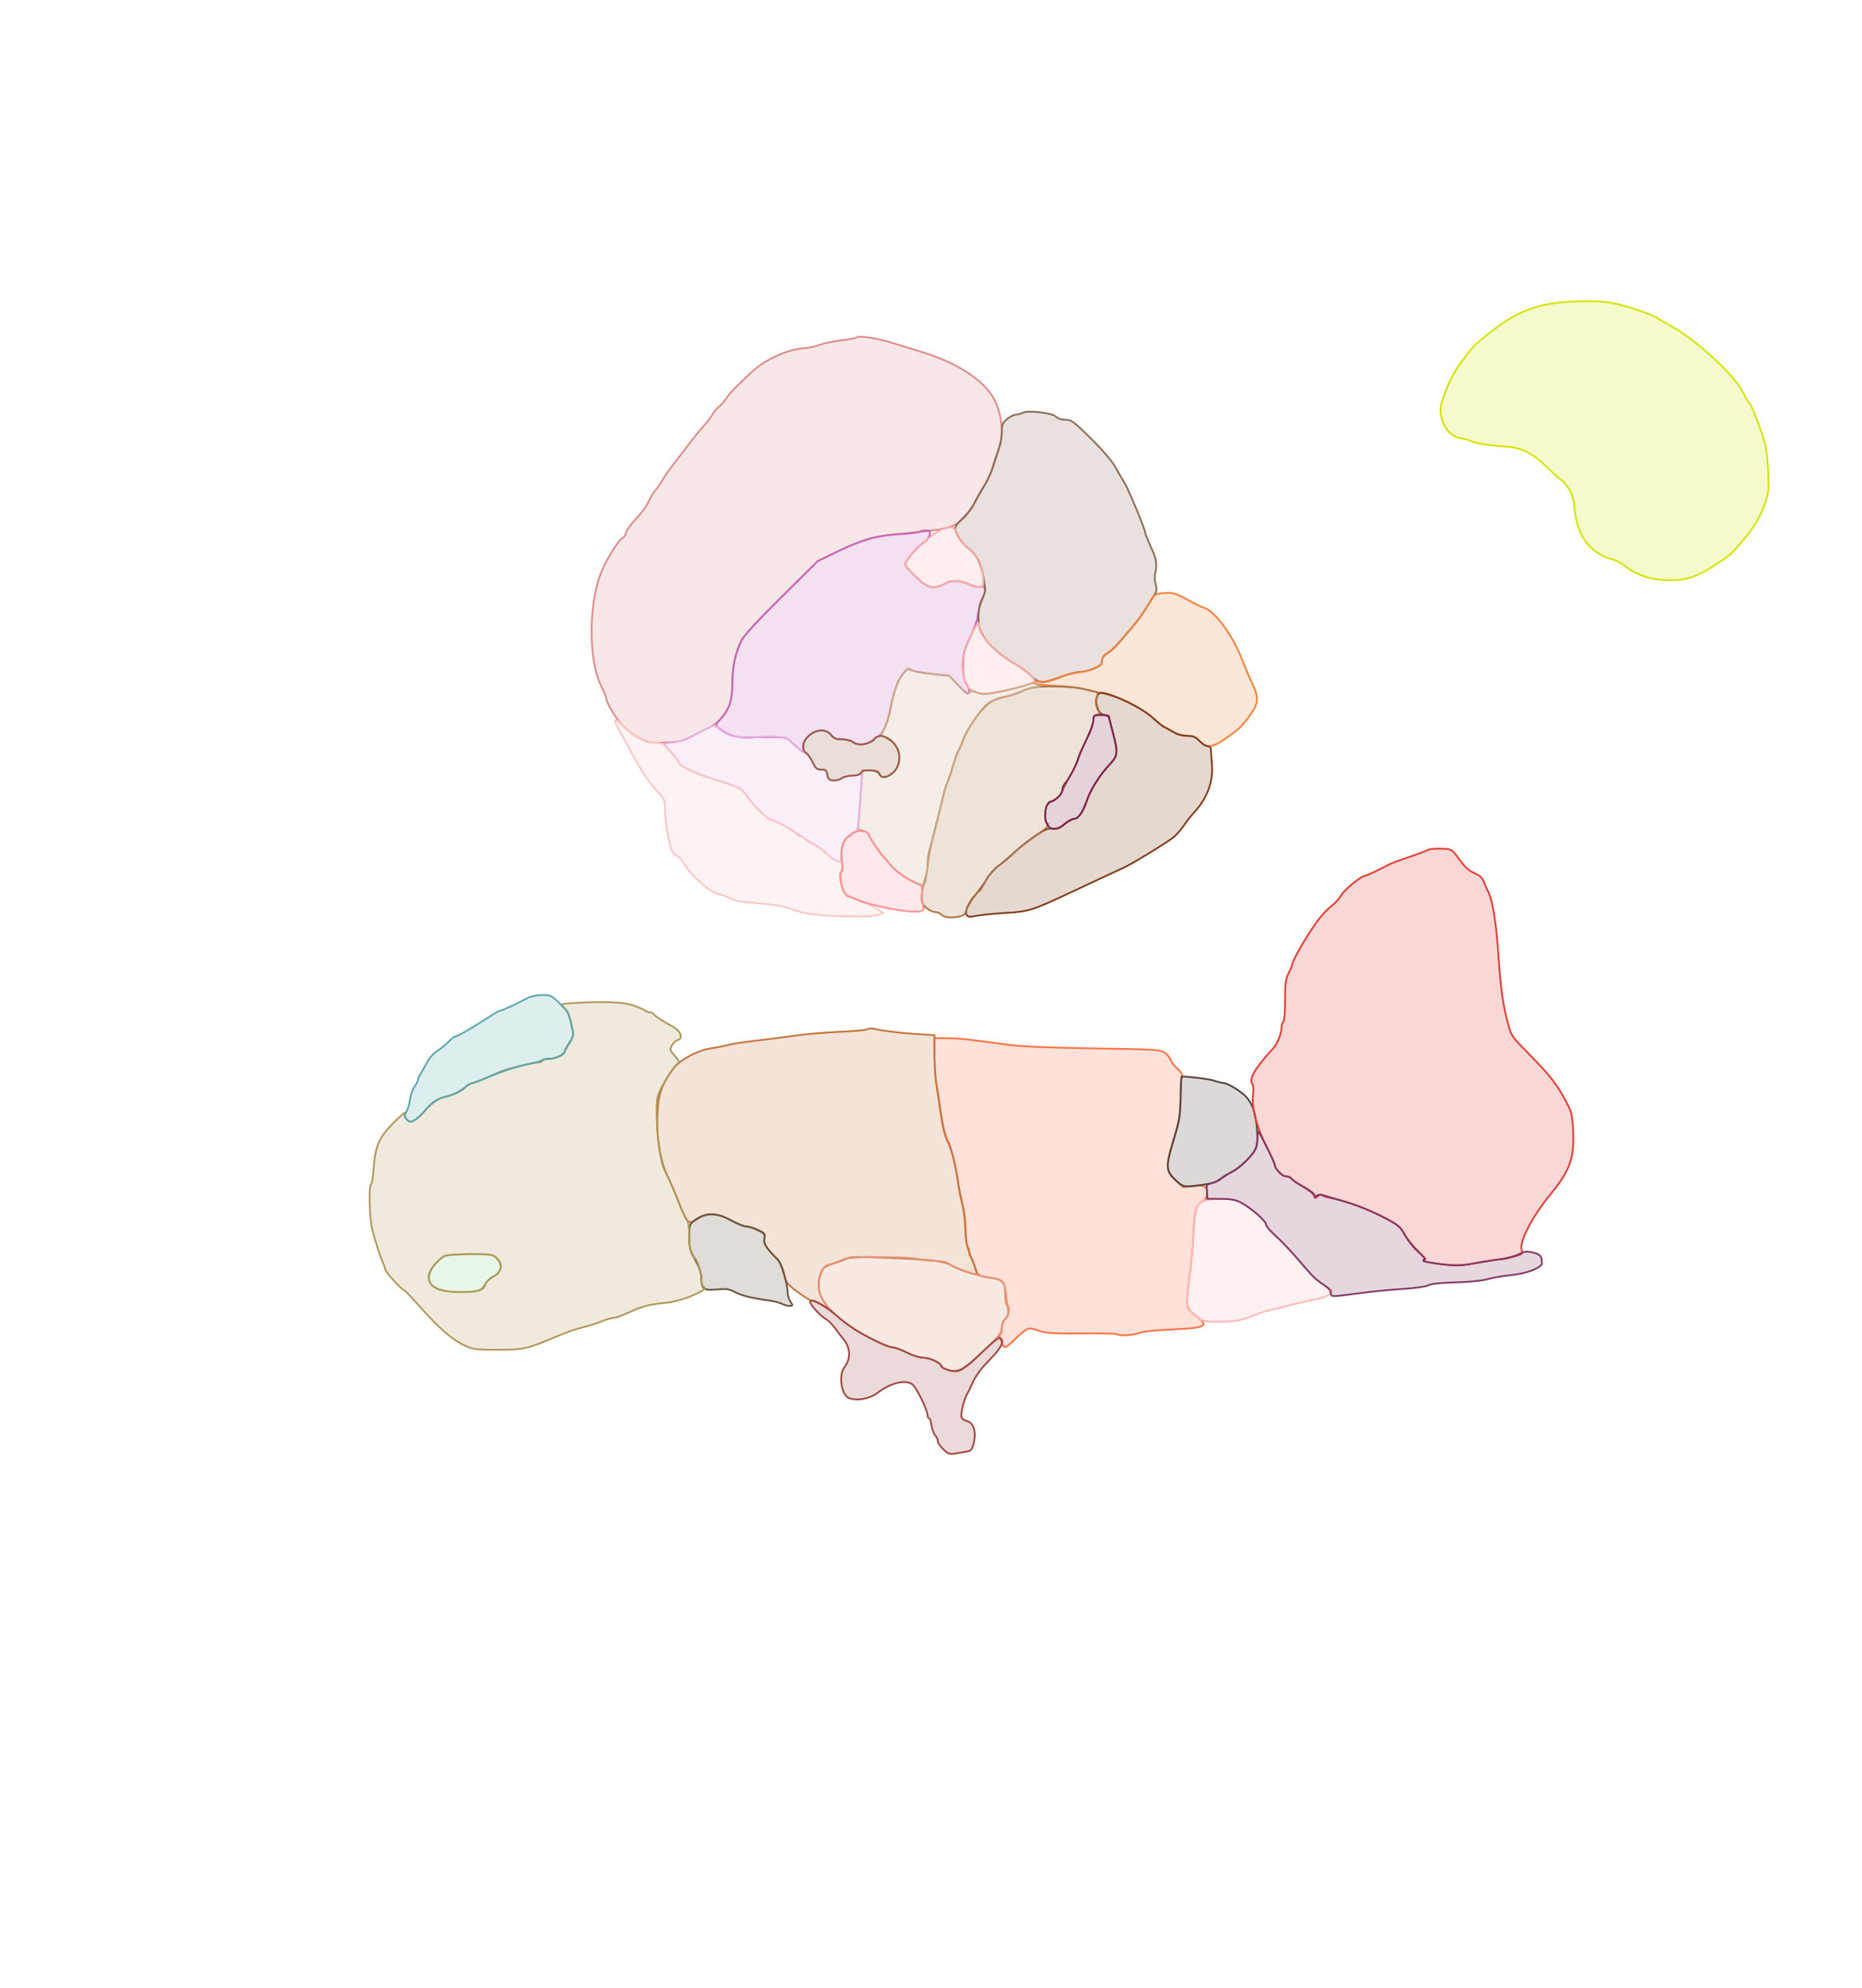 <svg xmlns="http://www.w3.org/2000/svg" width="1078" height="1151" viewBox="0 0 1078 1151" version="1.1">
    <path class="svg-region-V" d="M 495.908 195.412 C 495.583 195.745, 491.533 196.476, 486.908 197.038 C 482.284 197.599, 476.700 198.784, 474.500 199.670 C 472.300 200.556, 468.250 201.416, 465.500 201.582 C 456.068 202.150, 442.537 208.345, 435 215.546 C 432.525 217.911, 428.700 221.568, 426.499 223.673 C 424.299 225.778, 421.628 228.850, 420.564 230.500 C 419.500 232.150, 417.579 234.327, 416.295 235.338 C 415.011 236.349, 413.319 238.374, 412.536 239.838 C 411.753 241.302, 409.624 244.141, 407.806 246.148 C 404.425 249.877, 401.427 253.596, 397 259.551 C 395.625 261.400, 392.453 265.520, 389.952 268.707 C 387.450 271.893, 384.532 276.075, 383.467 278 C 382.402 279.925, 380.535 282.625, 379.318 284 C 378.102 285.375, 376.360 288.300, 375.447 290.500 C 374.535 292.700, 371.384 297.030, 368.445 300.122 C 365.507 303.214, 362.814 306.894, 362.461 308.300 C 362.108 309.705, 361.252 311.073, 360.558 311.339 C 358.348 312.187, 351.278 323.465, 348.162 331.112 C 340.632 349.589, 340.609 382.242, 348.115 397.280 C 349.702 400.459, 351.010 403.609, 351.022 404.280 C 351.068 406.869, 356.692 416.195, 360.686 420.303 C 362.988 422.671, 367.357 425.865, 370.394 427.402 C 375.481 429.976, 376.648 430.168, 385.208 429.842 C 393.953 429.509, 395.594 429.075, 402.500 425.264 C 403.600 424.657, 406.525 423.184, 409 421.991 C 419.579 416.889, 423.975 409.208, 423.990 395.799 C 424.001 386.273, 425.758 377.959, 429.231 371 C 430.698 368.060, 438.759 359.266, 452.488 345.628 L 473.500 324.757 485 319.256 C 499.148 312.487, 506.997 310.241, 520.803 309.009 C 548.222 306.562, 551.195 305.856, 557.683 300.250 C 559.433 298.738, 562.358 294.723, 564.183 291.328 C 566.007 287.934, 568.945 282.734, 570.712 279.773 C 572.479 276.812, 574.596 271.939, 575.416 268.945 C 576.237 265.950, 577.584 261.700, 578.410 259.500 C 581.654 250.861, 579.623 236.631, 573.991 228.528 C 566.948 218.396, 552.704 209.617, 534 203.881 C 530.425 202.785, 523 200.478, 517.500 198.755 C 508 195.778, 497.189 194.105, 495.908 195.412" stroke="#dd8a8a" fill="#dd8a8a" fill-opacity="0.2" fill-rule="evenodd"/><path class="svg-region-SV" d="M 532 307.897 C 531.175 308.356, 525.775 309.011, 520 309.353 C 506.987 310.122, 499.555 312.220, 484.933 319.254 L 473.500 324.753 452.385 345.627 C 437.997 359.849, 430.578 367.934, 429.101 371 C 425.655 378.151, 424.002 386.103, 423.978 395.644 C 423.953 405.548, 422.412 410.184, 417.150 416.177 C 414.229 419.503, 414.143 419.817, 415.768 421.245 C 420.339 425.262, 426.324 427.254, 432.955 426.965 C 436.555 426.809, 443.030 426.703, 447.345 426.730 C 454.863 426.777, 455.342 426.922, 458.845 430.194 C 465.296 436.219, 465.639 436.349, 465.200 432.589 C 464.882 429.861, 465.404 428.722, 468.157 426.143 C 472.543 422.031, 478.230 421.751, 481.179 425.500 C 482.723 427.464, 484.054 428, 487.381 428 C 489.711 428, 492.491 428.661, 493.559 429.468 C 494.626 430.276, 496.716 430.951, 498.203 430.968 C 501.191 431.003, 506 429.115, 506 427.907 C 506 427.482, 506.908 426.847, 508.017 426.495 C 510.851 425.595, 513.883 419.114, 515.553 410.387 C 517.599 399.693, 519.755 393.718, 522.947 389.894 C 525.239 387.149, 526.009 386.763, 527.207 387.757 C 528.011 388.424, 533.356 389.476, 539.085 390.093 L 549.500 391.215 554.805 396.828 C 558.773 401.026, 560.320 402.100, 560.944 401.090 C 561.466 400.246, 560.985 398.395, 559.665 396.156 C 558.006 393.346, 557.557 390.948, 557.579 385.036 C 557.605 378.289, 558.047 376.573, 561.804 368.650 C 564.112 363.783, 566.011 358.383, 566.024 356.650 C 566.037 354.918, 567.130 350.867, 568.453 347.648 C 571.189 340.996, 570.962 339.093, 567.513 339.753 C 566.200 340.004, 563.728 339.512, 562.019 338.659 C 556.389 335.851, 550.754 335.570, 546.919 337.908 C 542.639 340.517, 538.605 340.567, 535.076 338.054 C 531.007 335.157, 524 327.929, 524 326.628 C 524 324.863, 531.145 316.511, 534.619 314.215 C 536.334 313.081, 537.959 310.994, 538.230 309.577 C 538.659 307.335, 538.383 307.004, 536.111 307.030 C 534.675 307.047, 532.825 307.437, 532 307.897" stroke="#c666b5" fill="#c666b5" fill-opacity="0.2" fill-rule="evenodd"/><path class="svg-region-SF" d="M 592 238.999 C 591.175 239.533, 589.522 239.976, 588.327 239.985 C 587.131 239.993, 584.769 241.165, 583.077 242.589 C 580.416 244.828, 580 245.837, 580 250.051 C 580 252.732, 579.150 257.304, 578.111 260.212 C 577.071 263.121, 575.466 267.975, 574.542 271 C 573.619 274.025, 571.402 278.750, 569.617 281.500 C 567.831 284.250, 565.365 288.601, 564.135 291.169 C 562.906 293.736, 559.898 297.683, 557.450 299.939 C 555.003 302.195, 553 304.725, 553 305.560 C 553 308.690, 557.212 315.169, 560.950 317.788 C 565.531 320.998, 568.292 326.729, 569.726 336 C 570.623 341.798, 570.508 342.932, 568.662 346.500 C 567.207 349.312, 566.578 352.453, 566.546 357.074 C 566.507 362.684, 566.942 364.363, 569.511 368.523 C 572.719 373.716, 579.499 379.605, 587.907 384.500 C 590.741 386.150, 594.811 389.188, 596.951 391.250 C 601.729 395.854, 603.928 395.947, 614 391.969 C 618.125 390.340, 623.150 389.006, 625.167 389.004 C 627.184 389.002, 630.896 388.116, 633.417 387.036 C 637.082 385.464, 638 384.580, 638 382.617 C 638 380.931, 639.017 379.529, 641.250 378.137 C 643.038 377.023, 646.075 374.224, 648 371.917 C 649.925 369.610, 653.317 365.627, 655.537 363.067 C 657.758 360.507, 660.908 356.276, 662.537 353.666 C 664.167 351.055, 666.521 347.330, 667.769 345.387 C 669.721 342.349, 669.898 341.334, 669.033 338.122 C 668.424 335.862, 668.373 333.186, 668.903 331.339 C 669.818 328.148, 669.455 323.893, 667.979 320.500 C 667.501 319.400, 666.185 316.387, 665.055 313.805 C 663.925 311.223, 663 308.703, 663 308.205 C 663 306.530, 653.260 283.127, 651.177 279.798 C 650.042 277.984, 647.636 273.839, 645.831 270.587 C 643.766 266.868, 638.473 260.653, 631.567 253.837 C 621.527 243.929, 620.263 243, 616.832 243 C 614.477 243, 612.411 242.306, 611.289 241.138 C 609.206 238.969, 594.556 237.344, 592 238.999" stroke="#8c6b55" fill="#8c6b55" fill-opacity="0.2" fill-rule="evenodd"/><path class="svg-region-IF" d="M 670.741 343.717 C 668.876 343.999, 667.454 345.166, 666.353 347.317 C 664.843 350.268, 659.170 358.859, 657.978 360 C 657.690 360.275, 655.215 363.168, 652.478 366.430 C 646.146 373.973, 644.047 376.084, 640.702 378.276 C 638.959 379.417, 638 380.933, 638 382.544 C 638 384.336, 637.222 385.355, 635.250 386.146 C 633.737 386.753, 631.600 387.619, 630.500 388.072 C 629.400 388.525, 626.475 389.076, 624 389.295 C 621.525 389.515, 616.197 390.937, 612.160 392.455 C 607.209 394.316, 603.847 395.019, 601.830 394.616 C 599.696 394.189, 598.957 394.374, 599.250 395.259 C 599.531 396.109, 603.413 396.683, 611.580 397.080 C 618.136 397.399, 625.075 398.156, 627 398.763 C 628.925 399.371, 633.910 400.533, 638.077 401.348 C 648.640 403.412, 660.926 409.597, 668.674 416.750 C 671.206 419.087, 673.689 421, 674.192 421 C 674.695 421, 676.762 422.125, 678.785 423.500 C 681.386 425.267, 683.807 426, 687.045 426 C 690.829 426, 692.126 426.522, 694.500 429 C 698.457 433.131, 701.806 432.906, 708.805 428.041 C 717.338 422.109, 718.577 420.975, 722.950 415.090 C 728.622 407.456, 728.991 404.301, 725.168 396.128 C 723.463 392.483, 720.674 385.908, 718.971 381.517 C 713.726 367.996, 703.530 353.990, 697.478 351.993 C 695.596 351.372, 692.131 349.769, 689.778 348.432 C 680.197 342.986, 678.444 342.552, 670.741 343.717" stroke="#f2823b" fill="#f2823b" fill-opacity="0.2" fill-rule="evenodd"/><path class="svg-region-PF" d="M 546.015 306.180 C 544.098 306.729, 540.698 308.826, 538.459 310.840 C 536.221 312.853, 533.260 315.400, 531.880 316.500 C 528.903 318.872, 524 325.246, 524 326.744 C 524 327.325, 525.688 329.533, 527.750 331.650 C 536.344 340.473, 540.491 341.827, 546.919 337.908 C 549.658 336.238, 551.233 335.958, 554.836 336.498 C 557.310 336.869, 560.355 337.841, 561.602 338.659 C 562.850 339.476, 565.137 340, 566.685 339.823 C 569.426 339.508, 569.491 339.361, 569.172 334.186 C 568.723 326.908, 566.102 321.581, 561.235 318.055 C 558.629 316.168, 556.298 313.254, 554.826 310.044 C 552.397 304.750, 551.845 304.508, 546.015 306.180 M 561.250 370.066 C 556.803 380.381, 556.266 384.100, 558.082 391.985 C 559.361 397.537, 560.932 399.327, 565.981 400.994 C 569.454 402.140, 571.243 402.024, 580.717 400.037 C 591.253 397.827, 599.032 395.296, 598.968 394.098 C 598.882 392.469, 593.752 387.976, 587.965 384.462 C 575.672 376.998, 567 368.005, 567 362.721 C 567 358.647, 565.160 360.997, 561.250 370.066" stroke="#faaaaa" fill="#faaaaa" fill-opacity="0.2" fill-rule="evenodd"/><path class="svg-region-AAB" d="M 635.001 403.499 C 633.473 407.516, 635.848 413.425, 639.144 413.806 C 640.918 414.012, 641.945 414.835, 642.264 416.306 C 642.526 417.513, 643.712 422.148, 644.900 426.607 C 647.322 435.700, 646.992 437.766, 642.337 442.647 C 637.023 448.218, 631.710 456.484, 629.578 462.498 C 626.835 470.230, 624.276 474, 621.767 474 C 620.665 474, 618.179 475.392, 616.241 477.093 C 613.450 479.544, 612.074 480.082, 609.609 479.687 C 607.117 479.288, 605.130 480.096, 599.597 483.761 C 595.800 486.275, 590.400 490.500, 587.597 493.148 C 584.793 495.797, 580.581 499.366, 578.235 501.079 C 575.889 502.793, 572.768 506.289, 571.300 508.848 C 569.831 511.406, 567.163 515.161, 565.371 517.190 C 558.507 524.965, 557.234 531.697, 562.837 530.598 C 567.351 529.713, 574.163 528.976, 582 528.526 C 595.441 527.755, 597.714 527.044, 619.500 516.798 C 628.850 512.401, 638.300 507.976, 640.500 506.965 C 642.700 505.955, 646.975 503.984, 650 502.585 C 655.356 500.109, 672.349 489.838, 678.790 485.184 C 680.553 483.910, 683.426 480.760, 685.174 478.184 C 686.922 475.608, 689.422 472.375, 690.730 471 C 698.706 462.610, 702.458 452.874, 701.648 442.666 C 701.335 438.725, 701.061 434.712, 701.039 433.750 C 701.017 432.741, 700.232 432, 699.187 432 C 698.190 432, 696.081 430.650, 694.500 429 C 692.233 426.634, 690.767 425.999, 687.563 425.994 C 685.328 425.990, 682.150 425.254, 680.500 424.357 C 678.850 423.461, 676.229 422.064, 674.677 421.254 C 673.124 420.443, 669.974 417.980, 667.677 415.779 C 661.620 409.976, 643.183 401.032, 637.225 401.006 C 636.524 401.003, 635.523 402.124, 635.001 403.499" stroke="#7f3c1a" fill="#7f3c1a" fill-opacity="0.2" fill-rule="evenodd"/><path class="svg-region-APB" d="M 598.500 397.877 C 596.300 398.287, 592.999 399.414, 591.164 400.381 C 589.329 401.349, 584.941 402.745, 581.412 403.483 C 577.369 404.329, 573.795 405.826, 571.748 407.531 C 567.336 411.208, 559.753 422.394, 557.535 428.500 C 556.536 431.250, 555.313 434.020, 554.816 434.655 C 554.320 435.290, 553.035 438.881, 551.962 442.635 C 550.888 446.389, 549.385 450.819, 548.622 452.480 C 547.859 454.141, 546.675 457.975, 545.992 461 C 545.308 464.025, 543.877 469.875, 542.811 474 C 541.745 478.125, 540.481 483.075, 540.003 485 C 539.524 486.925, 538.664 490.300, 538.090 492.500 C 537.517 494.700, 537.037 498.397, 537.024 500.715 C 537.011 503.033, 536.261 507.083, 535.357 509.715 C 534.453 512.347, 533.665 516.451, 533.607 518.836 C 533.519 522.419, 533.987 523.591, 536.306 525.586 C 537.849 526.914, 540.156 528, 541.433 528 C 542.710 528, 544.315 528.675, 545 529.500 C 547.309 532.282, 559 531.129, 559 528.120 C 559 526.313, 565.615 516.001, 566.777 515.998 C 567.174 515.996, 568.811 513.485, 570.414 510.418 C 572.245 506.914, 575.034 503.568, 577.914 501.418 C 580.436 499.535, 584.525 496.068, 587 493.714 C 589.475 491.360, 594.987 487.003, 599.250 484.033 C 607.001 478.632, 607.874 477.658, 606 476.500 C 604.593 475.630, 604.812 467.806, 606.295 466 C 606.972 465.175, 608.870 463.743, 610.513 462.817 C 612.156 461.891, 613.789 460.541, 614.143 459.817 C 614.497 459.093, 615.307 457.375, 615.944 456 C 616.580 454.625, 618.466 451.025, 620.135 448 C 621.803 444.975, 623.976 440.250, 624.964 437.500 C 625.951 434.750, 628.163 429.812, 629.879 426.528 C 631.596 423.243, 633 419.133, 633 417.394 C 633 415.079, 633.533 414.094, 634.992 413.712 C 636.838 413.230, 636.883 412.952, 635.611 409.925 C 634.700 407.760, 634.516 405.688, 635.064 403.777 C 635.636 401.783, 635.522 400.799, 634.695 400.584 C 625.733 398.251, 621.942 397.702, 613 397.439 C 607.225 397.270, 600.700 397.467, 598.500 397.877" stroke="#ac7444" fill="#ac7444" fill-opacity="0.2" fill-rule="evenodd"/><path class="svg-region-PC" d="M 522.200 390.882 C 519.394 394.756, 517.144 401.425, 515.010 412.192 C 514.390 415.323, 513.061 419.574, 512.056 421.639 L 510.230 425.394 514.508 428.107 C 519.848 431.494, 521.814 436.341, 520.129 441.965 C 518.830 446.300, 516.603 448.569, 512.689 449.546 C 510.352 450.129, 509.784 449.889, 509.322 448.124 C 508.854 446.334, 508.018 446, 504.006 446 L 499.245 446 498.649 454.750 C 498.321 459.563, 497.758 467.216, 497.398 471.757 L 496.742 480.014 499.871 481.105 C 501.592 481.705, 503 482.586, 503 483.063 C 503 484.231, 508.170 492.319, 510.753 495.192 C 511.895 496.461, 514.529 499.451, 516.607 501.834 C 518.878 504.439, 523.157 507.565, 527.332 509.667 C 535.096 513.577, 535.604 513.400, 536.408 506.500 C 537.577 496.459, 538.883 489.070, 540.384 484 C 541.280 480.975, 543.186 473.325, 544.620 467 C 546.054 460.675, 547.889 454.212, 548.698 452.637 C 549.507 451.062, 550.810 447.237, 551.594 444.137 C 552.377 441.037, 553.860 436.925, 554.888 435 C 555.915 433.075, 557.320 429.700, 558.009 427.500 C 559.623 422.344, 566.844 412.145, 572.012 407.722 C 574.820 405.318, 577.442 404.074, 580.616 403.639 C 583.127 403.295, 587.278 402.047, 589.841 400.865 C 592.403 399.683, 596.300 398.427, 598.500 398.074 C 602.283 397.466, 602.381 397.365, 600.301 396.208 C 598.537 395.226, 597.448 395.262, 594.801 396.391 C 592.985 397.164, 586.648 398.810, 580.717 400.048 C 571.204 402.033, 569.463 402.143, 565.937 400.979 C 563.007 400.012, 561.644 399.956, 560.829 400.771 C 560.015 401.585, 558.355 400.456, 554.609 396.540 L 549.500 391.200 539.029 390.079 C 533.270 389.462, 528.117 388.517, 527.579 387.979 C 525.969 386.369, 525.149 386.812, 522.200 390.882" stroke="#cda789" fill="#cda789" fill-opacity="0.2" fill-rule="evenodd"/><path class="svg-region-DB" d="M 410 421.418 C 399.899 426.934, 392.359 430, 388.897 430 C 386.754 430, 385 430.449, 385 430.999 C 385 431.548, 386.800 433.852, 389 436.119 C 391.200 438.386, 393 440.815, 393 441.516 C 393 443.212, 403.669 448.269, 413 450.996 C 417.125 452.201, 421.918 453.820, 423.651 454.594 C 425.384 455.367, 427.283 456, 427.870 456 C 428.457 456, 430.745 458.447, 432.954 461.438 C 438.226 468.574, 443.787 473.908, 446.722 474.645 C 449.989 475.465, 459.516 480.712, 461.013 482.516 C 461.691 483.332, 462.810 484, 463.500 484 C 464.190 484, 465.337 484.701, 466.048 485.558 C 466.759 486.415, 468.727 487.711, 470.420 488.439 C 472.114 489.167, 475.075 491.152, 477 492.850 C 482.460 497.667, 482.527 497.715, 484.827 498.445 C 486.805 499.073, 487 498.784, 487 495.217 C 487 489.872, 488.773 485.207, 491.084 484.473 C 492.138 484.139, 493 483.476, 493 483 C 493 482.524, 493.843 481.867, 494.873 481.540 C 496.843 480.915, 496.857 480.817, 498.613 455.500 C 499.128 448.070, 499.007 446.718, 497.919 447.750 C 497.193 448.438, 494.990 449, 493.023 449 C 491.055 449, 488.439 449.704, 487.210 450.565 C 485.981 451.426, 483.746 451.989, 482.243 451.815 C 480.088 451.567, 479.400 450.866, 478.991 448.500 C 478.550 445.952, 478.022 445.500, 475.486 445.500 C 472.966 445.500, 472.202 444.859, 470.588 441.390 C 469.430 438.900, 467.375 436.579, 465.372 435.501 C 463.555 434.523, 460.727 432.248, 459.087 430.446 C 456.524 427.629, 455.224 427.076, 449.800 426.495 C 446.331 426.124, 441.123 426.251, 438.226 426.777 C 431.335 428.030, 424.753 426.753, 418.684 422.988 C 413.175 419.571, 413.332 419.599, 410 421.418" stroke="#e8b1e4" fill="#e8b1e4" fill-opacity="0.2" fill-rule="evenodd"/><path class="svg-region-MB" d="M 356.012 417.038 C 356.019 417.842, 357.190 420.525, 358.614 423 C 360.038 425.475, 363.252 431.325, 365.754 436 C 371.539 446.806, 375.232 452.305, 380.666 458.207 C 384.737 462.629, 385 463.265, 385 468.707 C 385 475.329, 387.440 489.415, 389.162 492.733 C 389.799 493.962, 391.117 495.220, 392.092 495.529 C 393.066 495.838, 395.038 498.095, 396.473 500.544 C 400.843 508, 412.869 518, 417.467 518 C 418.078 518, 420.360 518.909, 422.539 520.020 C 425.464 521.511, 429.769 522.273, 439 522.932 C 446 523.432, 453.480 524.559, 456 525.495 C 465.598 529.057, 471.833 530.004, 488.500 530.428 C 500.418 530.732, 506.363 530.500, 508.386 529.653 L 511.271 528.445 507.386 525.890 C 505.249 524.484, 500.406 522.247, 496.625 520.917 C 492.844 519.588, 489.165 517.600, 488.449 516.500 C 487.020 514.305, 486.185 505.481, 487.301 504.366 C 487.685 503.981, 488 502.665, 488 501.442 C 488 499.883, 487.226 499.023, 485.414 498.568 C 482.706 497.888, 480.980 496.720, 478.180 493.672 C 477.256 492.666, 474.475 490.661, 472 489.215 C 469.525 487.769, 465.475 485.187, 463 483.478 C 457.785 479.875, 449.468 475.410, 446.324 474.525 C 443.657 473.774, 436.819 467.051, 432.840 461.268 C 429.590 456.544, 426.858 455.094, 414.152 451.353 C 409.561 450.001, 405.061 448.518, 404.152 448.057 C 403.244 447.596, 400.363 446.199, 397.750 444.952 C 395.137 443.706, 393 442.129, 393 441.450 C 393 440.770, 390.890 437.916, 388.311 435.107 C 384.202 430.632, 383.136 430, 379.706 430 C 374.469 430, 366.588 425.935, 360.750 420.223 C 358.058 417.589, 356.005 416.209, 356.012 417.038" stroke="#f9c6c6" fill="#f9c6c6" fill-opacity="0.2" fill-rule="evenodd"/><path class="svg-region-AP" d="M 541.073 611.750 C 541.113 617.663, 541.542 624.750, 542.026 627.500 C 542.510 630.250, 543.581 637.141, 544.406 642.814 C 546.005 653.807, 546.467 655.786, 548.544 660.500 C 551.362 666.898, 553.078 673.532, 554.458 683.363 C 555.248 688.988, 556.414 694.920, 557.050 696.545 C 557.686 698.170, 558.449 704.351, 558.746 710.279 C 559.043 716.208, 559.672 721.297, 560.143 721.588 C 560.614 721.880, 561 723.116, 561 724.337 C 561 725.557, 561.618 727.443, 562.372 728.527 C 563.127 729.612, 564.056 731.931, 564.437 733.681 C 565.348 737.870, 566.728 738.874, 572.601 739.618 C 580.603 740.633, 582 742.021, 582 748.964 C 582 752.219, 582.450 755.160, 583 755.500 C 584.722 756.564, 584.092 761.607, 582 763.500 C 580.773 764.610, 580 766.580, 580 768.596 C 580 770.403, 579.559 772.154, 579.020 772.487 C 578.416 772.861, 578.388 773.745, 578.947 774.796 C 579.446 775.733, 580.098 777.288, 580.396 778.250 C 581.247 781.002, 582.569 780.387, 588.457 774.500 C 591.482 771.475, 594.810 769, 595.853 769 C 596.895 769, 599.718 769.700, 602.124 770.555 C 605.610 771.794, 610.522 772.069, 626.264 771.903 C 637.135 771.789, 646.322 771.989, 646.681 772.348 C 647.712 773.379, 655.588 773.107, 658.674 771.934 C 661.826 770.736, 667.389 770.161, 683.716 769.346 C 696.977 768.684, 699.420 767.339, 694.468 763.426 C 686.916 757.461, 686.813 757.246, 687.508 749.022 C 687.858 744.885, 688.570 738.974, 689.091 735.886 C 689.612 732.798, 690.405 723.573, 690.853 715.386 C 691.694 700, 692.485 697.142, 696.376 695.433 C 698.849 694.347, 699.760 689.621, 697.923 687.407 C 696.972 686.262, 695.385 686.083, 690.778 686.605 L 684.856 687.275 680.428 682.929 C 674.865 677.469, 674.818 675.989, 679.681 659.204 C 682.873 648.186, 683.374 645.040, 683.454 635.500 C 683.505 629.450, 683.912 623.920, 684.357 623.211 C 684.889 622.363, 683.983 620.824, 681.707 618.711 C 679.804 616.945, 677.949 614.528, 677.585 613.339 C 677.220 612.151, 675.702 610.351, 674.211 609.339 C 671.735 607.659, 668.123 607.448, 632.500 606.895 C 604.978 606.469, 590.263 605.822, 582.500 604.699 C 563.635 601.968, 554.510 601, 547.637 601 L 541 601 541.073 611.750" stroke="#fc7143" fill="#fc7143" fill-opacity="0.2" fill-rule="evenodd"/><path class="svg-region-PP" d="M 502 595.859 C 501.175 596.340, 493.975 597.007, 486 597.341 C 478.025 597.675, 466.550 598.652, 460.500 599.510 C 454.450 600.369, 443.921 601.726, 437.102 602.525 C 430.283 603.324, 423.308 604.398, 421.602 604.913 C 419.896 605.427, 415.575 606.286, 412 606.821 C 407.635 607.474, 403.238 609.060, 398.614 611.647 C 392.903 614.842, 390.983 616.629, 387.364 622.113 C 382.035 630.187, 380.560 636.206, 380.526 650 C 380.501 659.939, 382.671 673.553, 384.955 677.791 C 386.987 681.561, 391.863 692.855, 393.983 698.700 C 395.220 702.109, 397.038 705.629, 398.023 706.521 C 399.686 708.026, 400.107 707.957, 403.887 705.571 C 409.815 701.829, 415.276 702.090, 423.299 706.500 C 426.801 708.425, 430.704 710, 431.974 710 C 433.243 710, 436.259 710.988, 438.677 712.195 C 442.557 714.133, 443.006 714.698, 442.498 717.009 C 441.911 719.684, 444.108 723.180, 450.039 729.006 C 451.628 730.567, 453.054 733.639, 453.853 737.219 C 455.055 742.603, 455.520 743.231, 461.815 747.959 C 465.492 750.721, 469.175 752.992, 470 753.005 C 471.414 753.028, 472.589 753.593, 477.992 756.846 C 479.954 758.027, 479.846 757.636, 477.114 753.666 C 473.591 748.544, 472.972 742.396, 475.396 736.594 C 476.581 733.759, 477.682 732.977, 482.646 731.443 C 485.866 730.448, 489.400 729.113, 490.500 728.477 C 491.963 727.630, 497.867 727.537, 512.500 728.128 C 540.240 729.250, 546.751 730.035, 551.180 732.788 C 554.271 734.710, 565.035 738.298, 565.704 737.630 C 565.921 737.413, 564.097 732.239, 562.310 728 C 559.834 722.127, 559 717.943, 559 711.389 C 559 707.556, 558.327 701.835, 557.504 698.676 C 556.681 695.516, 555.544 689.684, 554.978 685.715 C 553.680 676.615, 549.853 661, 548.920 661 C 547.947 661, 545.171 649.061, 544.037 640 C 543.521 635.875, 542.653 630.250, 542.109 627.500 C 541.565 624.750, 541.092 617.271, 541.060 610.881 L 541 599.262 530.750 598.625 C 520.997 598.018, 511.458 596.840, 506 595.568 C 504.625 595.247, 502.825 595.378, 502 595.859" stroke="#c4743d" fill="#c4743d" fill-opacity="0.2" fill-rule="evenodd"/><path class="svg-region-ADCl" d="M 683.890 623.384 C 683.830 623.448, 683.661 628.900, 683.514 635.500 C 683.281 646.024, 682.802 648.944, 679.624 659.239 C 674.745 675.042, 674.816 677.717, 680.250 682.914 C 684.933 687.392, 685.541 687.502, 696.541 685.866 C 701.739 685.093, 705.013 684.023, 706.832 682.503 C 708.300 681.277, 711.394 679.312, 713.709 678.137 C 718.157 675.880, 724.566 669.597, 726.885 665.220 C 727.905 663.295, 728.121 660.298, 727.703 653.851 C 727.064 643.990, 724.830 637.909, 720.380 633.916 C 716.862 630.760, 710.391 627, 708.478 627 C 707.703 627, 705.142 626.371, 702.785 625.602 C 699.487 624.525, 684.475 622.763, 683.890 623.384" stroke="#54413e" fill="#54413e" fill-opacity="0.2" fill-rule="evenodd"/><path class="svg-region-AVCl" d="M 695.821 695.627 C 692.157 697.561, 691.272 701.202, 690.628 717 C 690.325 724.425, 689.655 732.750, 689.139 735.500 C 688.623 738.250, 687.885 744.188, 687.501 748.696 C 686.829 756.564, 686.901 756.985, 689.279 759.196 C 695.639 765.110, 696.820 765.495, 707.500 765.145 C 715.649 764.877, 718.795 764.294, 724.500 761.995 C 728.350 760.444, 733.750 758.686, 736.500 758.089 C 739.250 757.493, 745.100 756.086, 749.500 754.965 C 753.900 753.843, 759.975 752.476, 763 751.928 C 767.742 751.069, 771 749.076, 771 747.036 C 771 746.716, 769.527 745.661, 767.726 744.692 C 763.472 742.401, 760.079 739.129, 751.339 728.889 C 747.401 724.275, 741.664 718.263, 738.589 715.528 C 735.515 712.793, 733 709.809, 733 708.897 C 733 706.877, 724.491 699.335, 718.731 696.250 C 715.307 694.416, 713.051 694.020, 706.515 694.106 C 701.733 694.169, 697.419 694.783, 695.821 695.627" stroke="#ffbab9" fill="#ffbab9" fill-opacity="0.2" fill-rule="evenodd"/><path class="svg-region-DMl" d="M 404 705.228 C 399.189 708.245, 399.033 708.594, 399.015 716.338 C 399.002 722.309, 399.444 723.968, 402.500 729.434 C 404.751 733.459, 406 737.020, 406 739.412 C 406 746.255, 407.173 747.197, 414.814 746.487 C 420.476 745.962, 422.113 746.192, 425.500 747.993 C 429.378 750.056, 435.153 751.474, 445.500 752.907 C 448.250 753.288, 451.483 754.140, 452.684 754.800 C 453.886 755.460, 455.850 756, 457.049 756 C 459.137 756, 459.161 755.895, 457.615 753.535 C 456.727 752.180, 455.992 749.817, 455.983 748.285 C 455.949 742.854, 452.138 730.547, 449.933 728.753 C 448.753 727.793, 446.467 725.347, 444.855 723.317 C 442.577 720.451, 442.061 718.997, 442.544 716.802 C 443.110 714.224, 442.784 713.803, 438.832 712.010 C 436.449 710.929, 433.412 710.034, 432.083 710.022 C 430.754 710.010, 426.801 708.425, 423.299 706.500 C 415.546 702.238, 409.413 701.834, 404 705.228" stroke="#68533d" fill="#68533d" fill-opacity="0.2" fill-rule="evenodd"/><path class="svg-region-VMl" d="M 488.796 728.875 C 482.596 731.504, 481.498 731.897, 479.500 732.201 C 476.655 732.634, 473.999 738.603, 474.026 744.500 C 474.055 750.714, 477.911 756.408, 487.378 764.217 C 494.642 770.209, 512.730 780, 516.534 780 C 517.922 780, 521.731 781.350, 525 783 C 528.377 784.705, 532.524 786, 534.603 786 C 538.129 786, 545 789.294, 545 790.984 C 545 792.012, 550.574 794, 553.455 794 C 556.352 794, 560.685 790.670, 571.193 780.366 C 578.646 773.057, 580 771.236, 580 768.520 C 580 766.538, 580.796 764.589, 582.083 763.425 C 583.749 761.917, 584.036 760.837, 583.518 758.020 C 583.161 756.084, 582.634 751.896, 582.344 748.714 C 581.736 742.018, 580.242 740.585, 572.904 739.660 C 566.620 738.868, 553.483 734.480, 550.027 732.019 C 548.064 730.622, 545.605 730, 542.038 730 C 539.204 730, 534.999 729.565, 532.693 729.033 C 525.490 727.372, 492.620 727.254, 488.796 728.875" stroke="#e59376" fill="#e59376" fill-opacity="0.2" fill-rule="evenodd"/><path class="svg-region-PMl" d="M 257.500 726.966 C 254.099 728.393, 248 735.862, 248 738.600 C 248 745.267, 253.610 748, 267.298 748 C 276.881 748, 281 746.620, 281 743.410 C 281 742.597, 282.587 740.996, 284.526 739.852 C 290.585 736.277, 291.734 731.509, 287.365 728.073 C 285.004 726.215, 283.419 726.007, 272.115 726.063 C 265.177 726.098, 258.600 726.504, 257.500 726.966" stroke="#90cf92" fill="#90cf92" fill-opacity="0.2" fill-rule="evenodd"/><path class="svg-region-PV" d="M 330.750 580.739 C 324.659 581.121, 323.812 581.777, 326.909 583.711 C 328.608 584.772, 329.987 588.665, 331.672 597.156 C 332.038 599, 331.404 600.983, 329.600 603.638 C 328.170 605.743, 327 607.938, 327 608.517 C 327 610.315, 321.368 613, 317.596 613 C 315.618 613, 314 613.450, 314 614 C 314 614.550, 312.937 615, 311.637 615 C 308.593 615, 293.400 618.763, 289.500 620.483 C 287.850 621.211, 283.858 622.975, 280.629 624.403 C 277.400 625.831, 274.200 627, 273.517 627 C 272.834 627, 270.575 628.351, 268.498 630.002 C 266.420 631.653, 262.871 633.503, 260.610 634.114 C 252.686 636.255, 250.835 637.337, 246.695 642.247 C 244.400 644.969, 241.334 647.810, 239.882 648.561 C 237.546 649.769, 237.054 649.717, 235.597 648.108 C 234.629 647.038, 234.206 645.509, 234.570 644.395 C 234.910 643.353, 231.873 645.875, 227.822 650 C 219.287 658.690, 217.255 663.413, 216.294 676.784 C 215.966 681.341, 215.316 685.305, 214.849 685.593 C 213.417 686.478, 213.897 705.504, 215.507 711.701 C 217.555 719.586, 219.891 726.863, 221.588 730.651 C 222.365 732.384, 223 734.231, 223 734.755 C 223 736.235, 232.765 746.996, 234.110 746.999 C 234.446 746.999, 239.103 751.930, 244.461 757.956 C 254.821 769.608, 262.238 775.852, 269.826 779.309 C 273.900 781.165, 276.298 781.434, 288.500 781.401 C 303.647 781.361, 304.839 781.078, 324 772.965 C 328.125 771.218, 334.200 769.154, 337.500 768.377 C 340.800 767.601, 345.608 766.073, 348.185 764.983 C 350.762 763.892, 353.848 763, 355.042 763 C 356.237 763, 359.978 761.690, 363.357 760.088 C 370.657 756.628, 376.108 755.089, 383.242 754.473 C 390.529 753.845, 396.841 752.015, 404.750 748.237 C 408.099 746.638, 408.739 745.575, 407 744.500 C 406.450 744.160, 406 742.163, 406 740.063 C 406 736.405, 403.583 729.047, 402.037 728 C 400.020 726.633, 399 722.401, 399 715.394 C 399 710.168, 398.544 707.145, 397.596 706.079 C 396.823 705.210, 394.632 700.450, 392.725 695.500 C 390.819 690.550, 388.053 684.025, 386.580 681 C 382.795 673.227, 380.678 662.404, 380.249 648.630 C 379.958 639.295, 380.230 635.883, 381.523 632.652 C 383.527 627.643, 390.950 616, 392.139 616 C 393.814 616, 392.966 613.574, 390.331 610.824 C 387.959 608.348, 387.795 607.746, 388.855 605.419 C 389.511 603.979, 390.937 602.568, 392.024 602.283 C 395.979 601.249, 394.136 596.620, 388.657 593.825 C 383.963 591.430, 378.656 587.851, 378.167 586.750 C 377.983 586.337, 377.061 586, 376.117 586 C 375.173 586, 373.960 585.560, 373.423 585.023 C 372.885 584.485, 369.800 583.135, 366.566 582.023 C 360.718 580.011, 349.031 579.592, 330.750 580.739 M 257.500 727.172 C 251.738 730.372, 247.572 736.774, 248.500 741.002 C 249.504 745.570, 255.623 748.003, 266.066 747.986 C 276.952 747.969, 278.517 747.484, 280.940 743.377 C 282.046 741.503, 284.059 739.548, 285.415 739.032 C 290.296 737.177, 291.297 732.206, 287.545 728.455 C 285.191 726.100, 284.567 726.001, 272.295 726.030 C 264.840 726.048, 258.665 726.524, 257.500 727.172" stroke="#b09658" fill="#b09658" fill-opacity="0.2" fill-rule="evenodd"/><path class="svg-region-Fl" d="M 305 577.991 C 299.183 581.141, 290.812 585, 289.795 585 C 289.269 585, 286.513 586.522, 283.669 588.383 C 274.665 594.276, 264.834 600, 263.719 600 C 263.127 600, 261.221 601.462, 259.483 603.250 C 257.746 605.038, 254.819 607.400, 252.979 608.500 C 251.139 609.600, 248.569 612.525, 247.268 615 C 245.967 617.475, 244.249 620.497, 243.451 621.715 C 242.653 622.933, 242 624.438, 242 625.060 C 242 625.682, 241.097 627.460, 239.993 629.010 C 238.888 630.561, 237.692 634.006, 237.335 636.665 C 236.977 639.324, 236.021 642.524, 235.210 643.776 C 233.890 645.814, 233.919 646.253, 235.490 647.989 C 237.092 649.759, 237.486 649.800, 240.070 648.464 C 241.625 647.660, 244.140 645.372, 245.659 643.381 C 248.640 639.472, 254.983 635, 257.545 635 C 260.112 635, 268.812 630.932, 269.373 629.470 C 269.657 628.730, 271.377 627.682, 273.195 627.140 C 275.013 626.599, 280.775 624.370, 286 622.187 C 291.225 620.004, 299.550 617.389, 304.500 616.376 C 309.450 615.363, 313.650 614.189, 313.833 613.767 C 314.017 613.345, 316.042 612.985, 318.333 612.967 C 322.065 612.937, 327 610.432, 327 608.568 C 327 608.232, 328.178 606.178, 329.617 604.003 C 331.485 601.180, 332.075 599.254, 331.679 597.274 C 329.547 586.631, 329.199 585.877, 324.158 580.966 C 319.325 576.258, 318.785 576.002, 313.780 576.048 C 310.576 576.077, 307.124 576.841, 305 577.991" stroke="#5ca7a9" fill="#5ca7a9" fill-opacity="0.2" fill-rule="evenodd"/><path class="svg-region-B" d="M 827 491.904 C 825.540 492.716, 820.150 494.694, 811 497.774 C 808.525 498.608, 805.825 499.648, 805 500.087 C 799.765 502.871, 790.999 507, 790.322 507 C 788.267 507, 778.786 514.614, 776.793 517.864 C 775.567 519.864, 773.446 522.392, 772.079 523.483 C 767.043 527.500, 764.093 530.905, 758.976 538.612 C 753.697 546.564, 748 556.970, 748 558.662 C 748 559.165, 747.100 561.342, 746 563.500 C 744.337 566.763, 744 569.397, 744 579.152 C 744 585.893, 743.575 591.145, 743 591.500 C 742.450 591.840, 742 593.052, 742 594.193 C 742 598.067, 739.637 604.177, 737.064 606.956 C 726.646 618.205, 722.789 624.836, 725.067 627.581 C 725.673 628.310, 725.825 630.836, 725.440 633.742 C 724.489 640.910, 727.277 651.761, 733.084 663.500 C 735.806 669, 738.025 673.881, 738.016 674.346 C 737.974 676.557, 742.316 681, 744.518 681 C 745.829 681, 747.260 681.616, 747.700 682.369 C 748.140 683.122, 751.150 685.225, 754.389 687.043 C 757.628 688.861, 760.498 691.188, 760.766 692.214 C 761.216 693.935, 761.392 693.955, 763.028 692.475 C 764.079 691.523, 765.048 691.268, 765.406 691.848 C 765.738 692.386, 767.921 693.136, 770.255 693.515 C 777.846 694.746, 790.286 699.246, 800.426 704.428 C 809.199 708.911, 810.651 710.038, 812.926 714.134 C 816 719.667, 818.366 722.563, 822.827 726.250 C 824.656 727.763, 825.669 729, 825.077 729 C 824.485 729, 824 729.369, 824 729.820 C 824 730.271, 828.617 731.177, 834.260 731.833 C 843.451 732.901, 845.666 732.817, 855.510 731.028 C 861.555 729.929, 867.556 729.024, 868.846 729.015 C 870.136 729.007, 873.603 728.299, 876.550 727.443 C 881.657 725.958, 881.863 725.769, 880.958 723.390 C 879.366 719.201, 887.263 704.029, 897.559 691.500 C 909.027 677.544, 911.567 670.313, 910.733 654 C 910.315 645.835, 909.806 643.657, 907.108 638.500 C 901.643 628.055, 897.539 622.735, 885.572 610.582 C 875.376 600.229, 875.021 599.741, 873.398 593.851 C 870.154 582.068, 868.928 573.571, 867.506 553 C 866.110 532.807, 864.103 520.781, 861.247 515.498 C 860.653 514.399, 859.656 512.114, 859.033 510.420 C 858.271 508.352, 856.662 506.794, 854.134 505.679 C 849.905 503.813, 848.433 502.447, 843.708 496 C 840.487 491.606, 840.269 491.495, 834.455 491.285 C 831.180 491.166, 827.825 491.445, 827 491.904" stroke="#e23b33" fill="#e23b33" fill-opacity="0.2" fill-rule="evenodd"/><path class="svg-region-SB" d="M 899 175.657 C 883.116 178.134, 872.643 183.657, 854.732 199 C 852.360 201.032, 846.723 208.281, 842.773 214.378 C 839.130 220.002, 834 233.100, 834 236.778 C 834 245.508, 838.697 252.442, 845.359 253.549 C 847.637 253.927, 850.625 254.797, 852 255.482 C 854.384 256.670, 862.257 257.879, 872 258.552 C 881.045 259.177, 887.125 262.233, 895.555 270.394 C 899.876 274.577, 903.747 278, 904.158 278 C 904.568 278, 906.211 279.912, 907.808 282.250 C 909.942 285.372, 910.894 288.225, 911.397 293 C 912.862 306.899, 916.713 314.500, 925.193 320.226 C 927.414 321.726, 930.866 323.259, 932.865 323.633 C 934.864 324.007, 938.075 325.571, 940 327.108 C 946.850 332.578, 954.728 335.436, 964.032 335.826 C 974.840 336.278, 981.115 334.520, 991.094 328.245 C 1001.160 321.914, 1001.647 321.507, 1008.134 314 C 1015.333 305.671, 1019.283 299.133, 1022.030 291 C 1023.934 285.362, 1024.158 283.041, 1023.717 273.500 C 1023.437 267.450, 1022.657 260.250, 1021.983 257.500 C 1020.373 250.933, 1014.001 234.119, 1012.854 233.410 C 1012.360 233.104, 1010.562 230.075, 1008.860 226.677 C 1004.174 217.327, 982.352 197.125, 968.703 189.500 C 965.750 187.850, 961.346 185.289, 958.916 183.808 C 956.487 182.328, 949.325 179.639, 943 177.833 C 933.368 175.084, 929.632 174.520, 920 174.363 C 913.675 174.260, 904.225 174.843, 899 175.657" stroke="#d2e400" fill="#d2e400" fill-opacity="0.2" fill-rule="evenodd"/><path class="svg-region-VOC" d="M 492.251 483.250 C 488.070 486.171, 486.594 490.692, 487.424 498.033 C 487.790 501.270, 487.674 504.083, 487.161 504.400 C 484.766 505.881, 488.325 519, 491.122 519 C 491.714 519, 493.616 519.667, 495.349 520.481 C 503.595 524.358, 527.389 528.872, 532.635 527.555 C 534.874 526.994, 535.096 526.574, 534.403 524.206 C 533.968 522.718, 533.703 519.595, 533.814 517.267 L 534.016 513.033 527.174 509.588 C 523.362 507.668, 518.889 504.450, 517.074 502.321 C 515.282 500.219, 512.817 497.375, 511.598 496 C 508.455 492.458, 503 484.321, 503 483.177 C 503 482.647, 502.288 481.941, 501.418 481.607 C 498.446 480.466, 495.473 480.999, 492.251 483.250" stroke="#ff8f93" fill="#ff8f93" fill-opacity="0.2" fill-rule="evenodd"/><path class="svg-region-OABl" d="M 633 416.932 C 633 418.544, 630.975 424.024, 628.500 429.109 C 626.025 434.194, 624 438.908, 624 439.585 C 624 441.377, 618.796 451.177, 616.750 453.238 C 615.788 454.207, 615 456.094, 615 457.432 C 615 459.622, 610.638 464, 608.456 464 C 605.218 464, 603.851 473.915, 606.557 477.777 C 608.690 480.823, 612.016 480.563, 616.500 477 C 618.576 475.350, 621.082 474, 622.069 474 C 624.241 474, 627.171 469.927, 628.905 464.500 C 631.075 457.709, 636.446 448.991, 642.337 442.701 C 647.119 437.596, 647.339 435.807, 644.529 424.925 C 643.138 419.538, 642 414.877, 642 414.566 C 642 414.255, 639.975 414, 637.500 414 C 633.190 414, 633 414.124, 633 416.932" stroke="#81244d" fill="#81244d" fill-opacity="0.2" fill-rule="evenodd"/><path class="svg-region-SOTl" d="M 468.223 425.944 C 464.597 429.255, 463.805 434.232, 466.649 435.824 C 467.556 436.331, 469.244 438.716, 470.399 441.123 C 472.186 444.846, 472.946 445.500, 475.486 445.500 C 478.022 445.500, 478.550 445.952, 478.991 448.500 C 479.400 450.866, 480.088 451.567, 482.243 451.815 C 483.746 451.989, 485.981 451.426, 487.210 450.565 C 488.439 449.704, 491.322 449, 493.616 449 C 496.400 449, 497.977 448.502, 498.362 447.500 C 499.292 445.076, 507.645 445.469, 509 448 C 510.445 450.701, 513.233 450.517, 516.838 447.483 C 522.568 442.661, 521.737 432.797, 515.209 428.149 C 511.756 425.690, 508.742 425.401, 506.801 427.342 C 503.028 431.115, 497.013 432.081, 493.559 429.468 C 492.491 428.661, 489.711 428, 487.381 428 C 484.054 428, 482.723 427.464, 481.179 425.500 C 478.291 421.829, 472.511 422.027, 468.223 425.944" stroke="#995b45" fill="#995b45" fill-opacity="0.2" fill-rule="evenodd"/><path class="svg-region-BPCl" d="M 728 659.050 C 728 661.277, 727.361 664.314, 726.580 665.800 C 724.635 669.499, 717.247 676.414, 713 678.509 C 711.075 679.459, 708.123 681.265, 706.441 682.524 C 704.758 683.782, 702.283 684.966, 700.941 685.155 C 699.598 685.345, 698.545 686.063, 698.600 686.750 C 698.655 687.438, 698.768 689.350, 698.850 691 L 699 694 706.750 694.045 C 712.762 694.080, 715.428 694.585, 718.637 696.295 C 724.405 699.370, 733 706.913, 733 708.901 C 733 709.811, 735.515 712.793, 738.589 715.528 C 741.664 718.263, 747.401 724.278, 751.339 728.896 C 760.275 739.373, 761.551 740.633, 766.500 743.878 C 768.959 745.490, 770.500 747.270, 770.500 748.500 C 770.500 750.858, 770.430 750.858, 788 748.536 C 794.875 747.627, 805.900 746.553, 812.500 746.148 C 819.274 745.732, 825.563 744.827, 826.941 744.068 C 828.530 743.194, 834.049 742.602, 842.750 742.373 C 850.622 742.166, 858.252 741.403, 861.309 740.517 C 864.164 739.690, 870.325 738.627, 875 738.155 C 882.952 737.353, 890.908 734.576, 892.463 732.060 C 892.792 731.528, 892.785 729.990, 892.447 728.644 C 891.980 726.785, 890.813 725.939, 887.603 725.130 C 883.979 724.218, 882.780 724.360, 879.217 726.123 C 876.930 727.254, 871.818 728.587, 867.856 729.084 C 863.895 729.582, 857.041 730.674, 852.626 731.511 C 845.869 732.793, 842.968 732.845, 834.299 731.837 C 828.635 731.179, 824 730.271, 824 729.820 C 824 729.369, 824.391 729, 824.869 729 C 825.347 729, 823.330 726.611, 820.387 723.691 C 817.444 720.771, 813.988 716.384, 812.708 713.941 C 810.656 710.027, 809.199 708.891, 800.440 704.371 C 794.973 701.551, 786.450 698.036, 781.500 696.561 C 776.550 695.086, 770.494 693.254, 768.043 692.489 C 764.840 691.490, 763.222 691.401, 762.293 692.172 C 761.341 692.962, 761 692.878, 761 691.853 C 761 691.088, 758.188 688.930, 754.750 687.057 C 751.313 685.185, 748.140 683.056, 747.700 682.327 C 747.260 681.597, 745.829 681, 744.518 681 C 742.221 681, 738 676.551, 738 674.130 C 738 672.904, 729.025 655, 728.410 655 C 728.184 655, 728 656.822, 728 659.050" stroke="#83385f" fill="#83385f" fill-opacity="0.2" fill-rule="evenodd"/><path class="svg-region-AMC" d="M 469 753.772 C 469 755.273, 475.216 762.060, 477.840 763.426 C 479.303 764.187, 481.850 766.682, 483.500 768.971 C 485.150 771.260, 487.004 773.687, 487.620 774.365 C 492.326 779.542, 492.870 786.353, 488.974 791.306 C 485.376 795.881, 487.051 807.654, 491.545 809.379 C 496.212 811.170, 503.454 809.837, 508 806.349 C 515.986 800.224, 525.292 798.239, 528.711 801.933 C 531.451 804.892, 537 816.587, 537 819.401 C 537 820.281, 537.391 821, 537.868 821 C 538.346 821, 538.983 822.835, 539.284 825.078 C 539.584 827.320, 540.544 829.943, 541.415 830.906 C 542.287 831.869, 543 833.435, 543 834.385 C 543 835.335, 544.462 837.465, 546.250 839.117 C 549.652 842.262, 549.143 842.212, 559.349 840.408 C 562.407 839.868, 562.799 839.385, 563.843 834.860 C 565.274 828.661, 563.568 823.610, 559.718 822.644 C 558.344 822.299, 556.989 821.413, 556.705 820.674 C 555.976 818.775, 558.051 809.986, 559.933 807 C 560.452 806.175, 562.019 802.965, 563.414 799.866 C 565.057 796.213, 568.421 791.745, 572.975 787.164 C 579.846 780.252, 581.751 776.200, 578.945 774.466 C 578.364 774.107, 573.752 777.809, 568.695 782.692 C 557.894 793.121, 554.675 794.818, 548.948 793.103 C 546.777 792.452, 545 791.481, 545 790.945 C 545 789.125, 538.516 786.007, 534.721 786.004 C 532.517 786.002, 528.468 784.750, 525 783 C 521.731 781.350, 518.057 780, 516.835 780 C 514.229 780, 501.658 774.039, 494.500 769.409 C 491.750 767.630, 486.800 763.837, 483.500 760.980 C 476.430 754.859, 469 751.166, 469 753.772" stroke="#9d4741" fill="#9d4741" fill-opacity="0.2" fill-rule="evenodd"/>
    </svg>